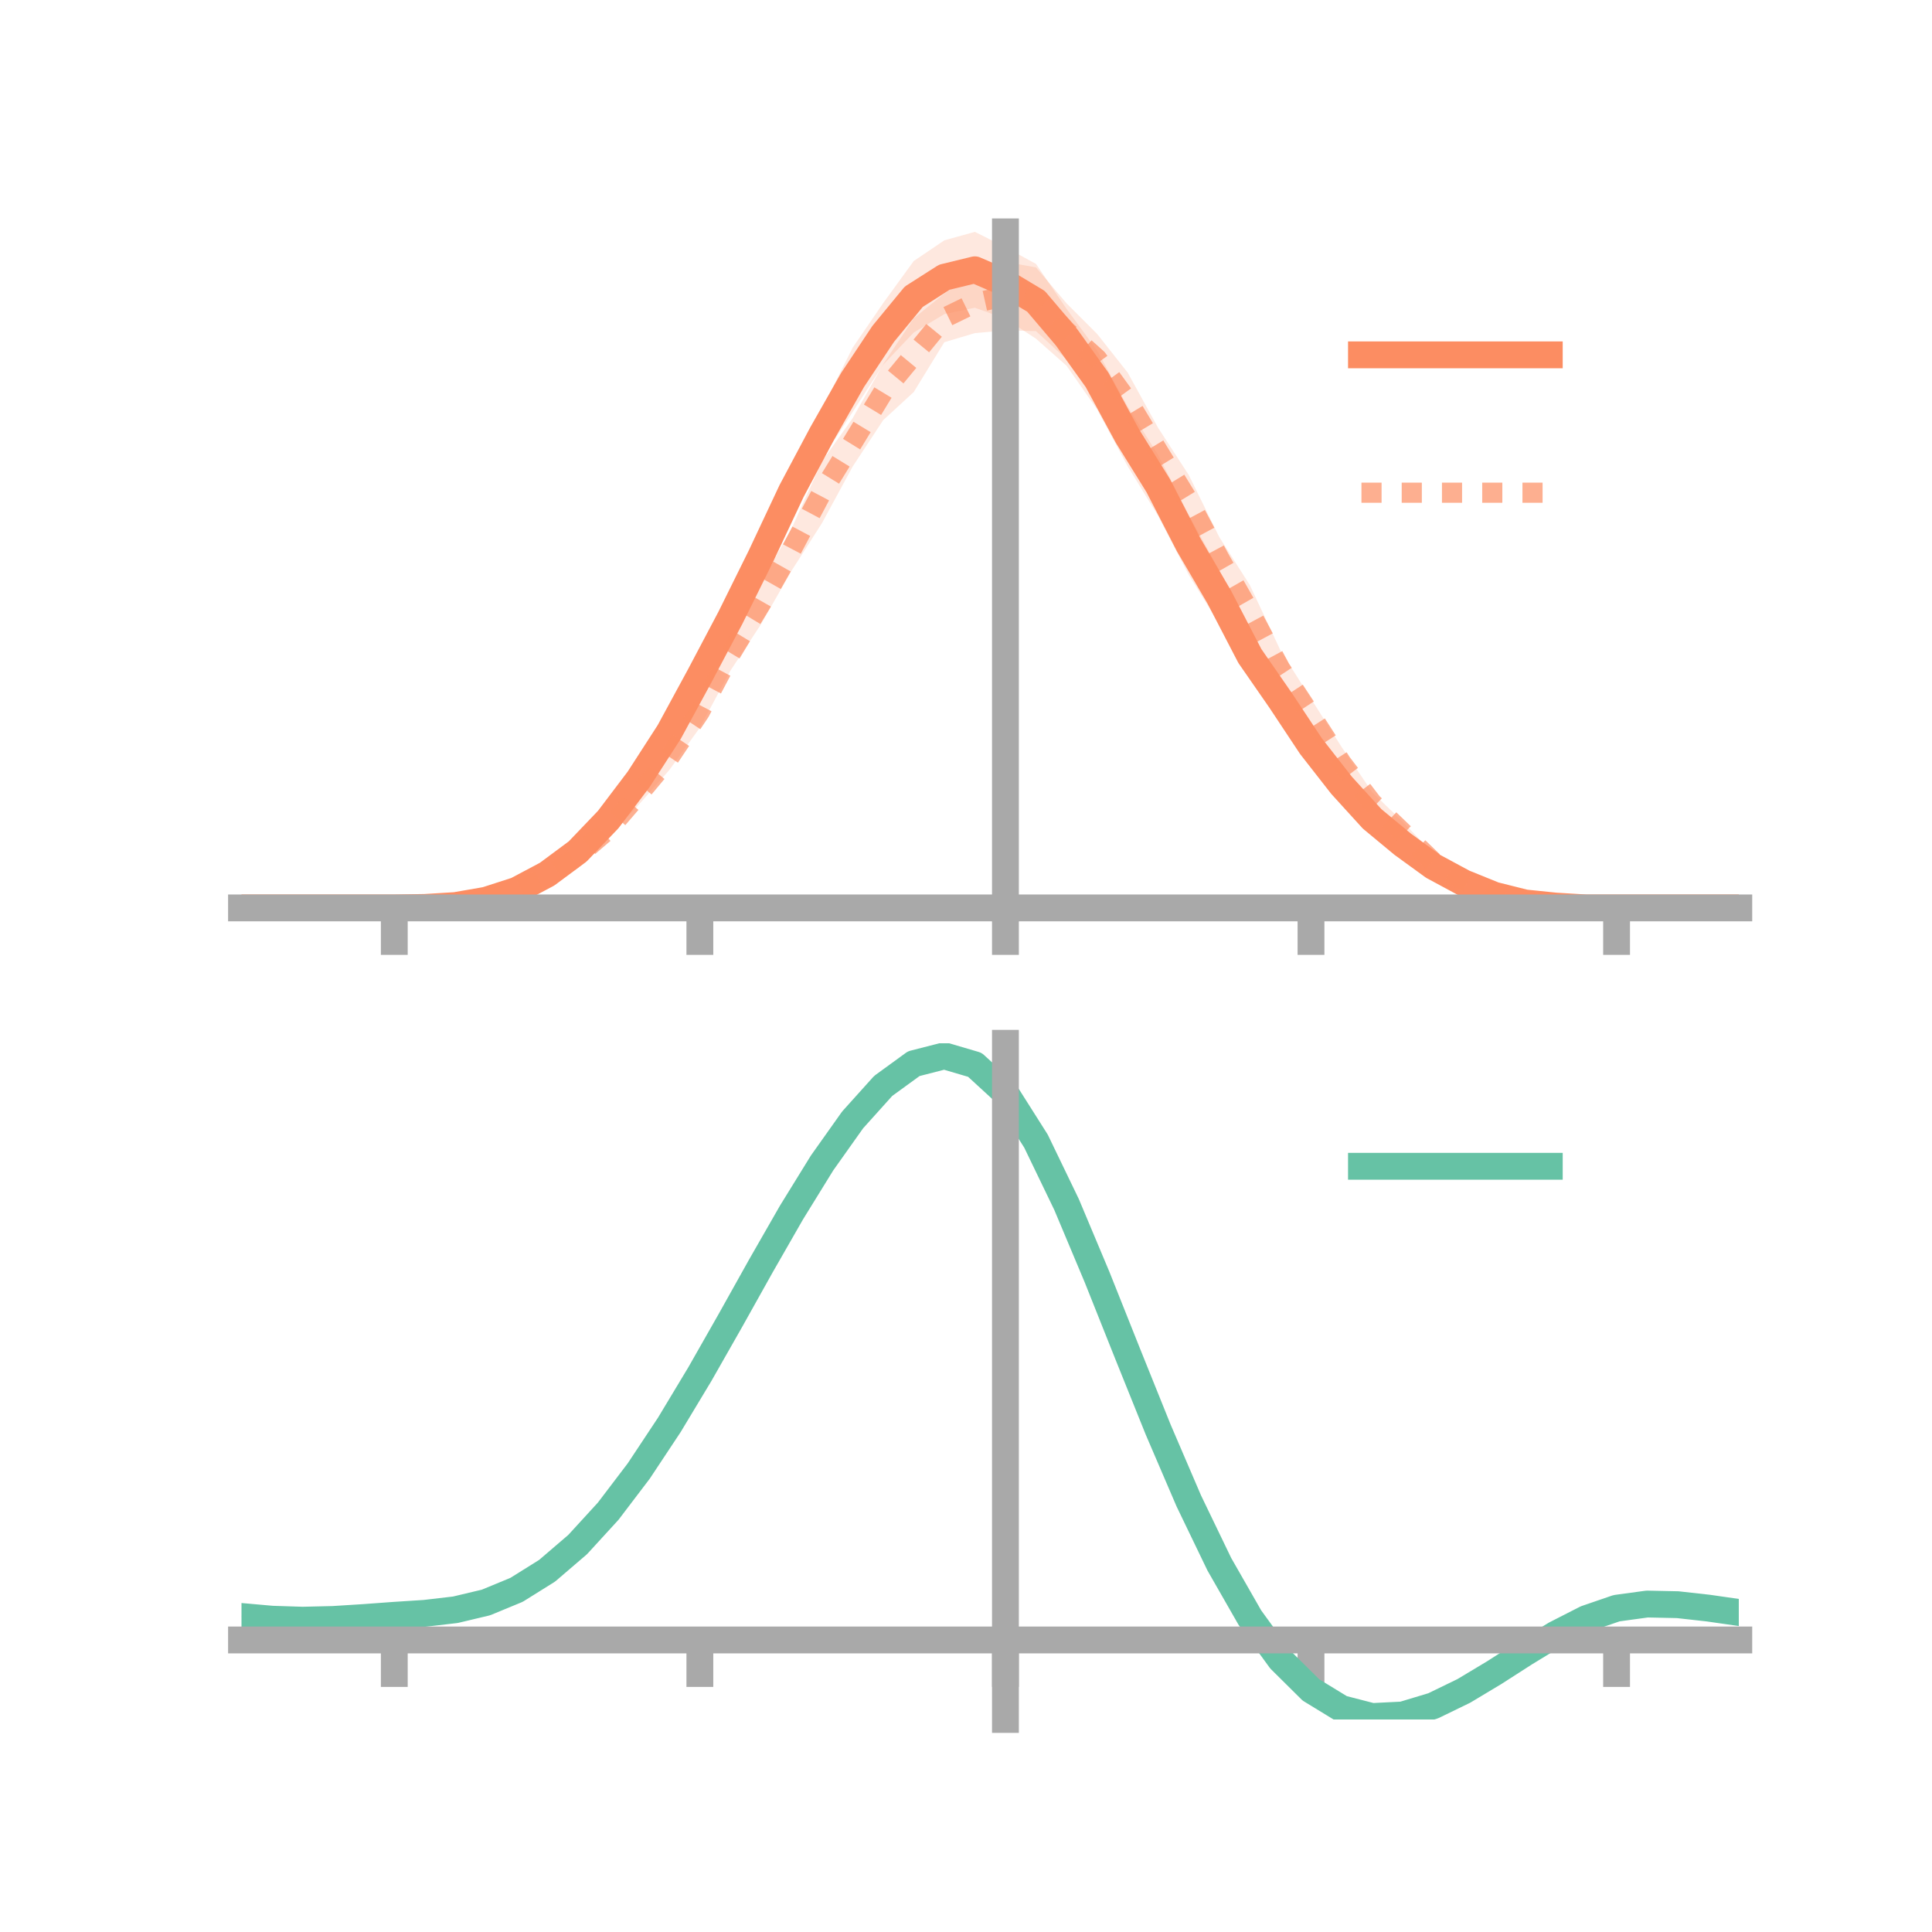 <?xml version="1.0" encoding="utf-8" standalone="no"?>
<!DOCTYPE svg PUBLIC "-//W3C//DTD SVG 1.1//EN"
  "http://www.w3.org/Graphics/SVG/1.1/DTD/svg11.dtd">
<!-- Created with matplotlib (https://matplotlib.org/) -->
<svg height="144pt" version="1.1" viewBox="0 0 144 144" width="144pt" xmlns="http://www.w3.org/2000/svg" xmlns:xlink="http://www.w3.org/1999/xlink">
 <defs>
  <style type="text/css">*{stroke-linecap:butt;stroke-linejoin:round;}</style>
 </defs>
 <g id="figure_1">
  <g id="patch_1">
   <path d="M 0 144 
L 144 144 
L 144 0 
L 0 0 
z
" style="fill:none;"/>
  </g>
  <g id="axes_1">
   <g id="patch_2">
    <path d="M 18 67.68 
L 129.6 67.68 
L 129.6 17.28 
L 18 17.28 
z
" style="fill:none;"/>
   </g>
   <g id="PolyCollection_1">
    <path clip-path="url(#pebaa32b68b)" d="M 18 67.67 
L 18 67.67 
L 20.278 67.67 
L 22.555 67.67 
L 24.833 67.67 
L 27.11 67.67 
L 29.388 67.67 
L 31.665 67.589 
L 33.943 67.398 
L 36.22 66.904 
L 38.498 66.05 
L 40.776 64.742 
L 43.053 62.77 
L 45.331 60.36 
L 47.608 57.057 
L 49.886 53.347 
L 52.163 49.08 
L 54.441 44.134 
L 56.718 39.731 
L 58.996 34.837 
L 61.273 30.463 
L 63.551 25.918 
L 65.829 22.589 
L 68.106 19.455 
L 70.384 17.914 
L 72.661 17.28 
L 74.939 18.428 
L 77.216 19.67 
L 79.494 23.019 
L 81.771 26.12 
L 84.049 30.301 
L 86.327 33.927 
L 88.604 38.387 
L 90.882 42.509 
L 93.159 47.42 
L 95.437 51.089 
L 97.714 54.618 
L 99.992 57.601 
L 102.269 60.322 
L 104.547 62.351 
L 106.824 64.109 
L 109.102 65.465 
L 111.38 66.476 
L 113.657 67.161 
L 115.935 67.44 
L 118.212 67.659 
L 120.49 67.67 
L 122.767 67.67 
L 125.045 67.67 
L 127.322 67.67 
L 129.6 67.67 
L 129.6 67.67 
L 129.6 67.67 
L 127.322 67.67 
L 125.045 67.67 
L 122.767 67.67 
L 120.49 67.67 
L 118.212 67.68 
L 115.935 67.623 
L 113.657 67.434 
L 111.38 66.978 
L 109.102 66.143 
L 106.824 65.043 
L 104.547 63.493 
L 102.269 61.745 
L 99.992 59.461 
L 97.714 56.614 
L 95.437 53.277 
L 93.159 50.375 
L 90.882 46.517 
L 88.604 42.852 
L 86.327 38.464 
L 84.049 34.75 
L 81.771 30.513 
L 79.494 27.258 
L 77.216 25.244 
L 74.939 23.758 
L 72.661 22.935 
L 70.384 23.412 
L 68.106 24.782 
L 65.829 27.183 
L 63.551 30.707 
L 61.273 34.188 
L 58.996 38.37 
L 56.718 43.163 
L 54.441 47.959 
L 52.163 51.632 
L 49.886 55.752 
L 47.608 59.1 
L 45.331 61.811 
L 43.053 64.162 
L 40.776 65.567 
L 38.498 66.68 
L 36.22 67.297 
L 33.943 67.593 
L 31.665 67.679 
L 29.388 67.67 
L 27.11 67.67 
L 24.833 67.67 
L 22.555 67.67 
L 20.278 67.67 
L 18 67.67 
z
" style="fill:#fc8d62;fill-opacity:0.2;"/>
   </g>
   <g id="PolyCollection_2">
    <path clip-path="url(#pebaa32b68b)" d="M 18 67.67 
L 18 67.67 
L 20.278 67.67 
L 22.555 67.67 
L 24.833 67.67 
L 27.11 67.67 
L 29.388 67.67 
L 31.665 67.602 
L 33.943 67.322 
L 36.22 66.94 
L 38.498 66.091 
L 40.776 64.93 
L 43.053 63.175 
L 45.331 61.257 
L 47.608 58.395 
L 49.886 55.518 
L 52.163 51.876 
L 54.441 47.526 
L 56.718 43.446 
L 58.996 39.403 
L 61.273 34.377 
L 63.551 31.174 
L 65.829 27.141 
L 68.106 23.724 
L 70.384 21.879 
L 72.661 20.335 
L 74.939 19.523 
L 77.216 19.93 
L 79.494 22.609 
L 81.771 24.887 
L 84.049 27.769 
L 86.327 31.903 
L 88.604 35.405 
L 90.882 40.039 
L 93.159 43.616 
L 95.437 48.476 
L 97.714 52.078 
L 99.992 55.671 
L 102.269 59.037 
L 104.547 61.245 
L 106.824 63.625 
L 109.102 65.267 
L 111.38 66.37 
L 113.657 67.08 
L 115.935 67.458 
L 118.212 67.629 
L 120.49 67.67 
L 122.767 67.67 
L 125.045 67.67 
L 127.322 67.67 
L 129.6 67.67 
L 129.6 67.67 
L 129.6 67.67 
L 127.322 67.67 
L 125.045 67.67 
L 122.767 67.67 
L 120.49 67.67 
L 118.212 67.685 
L 115.935 67.64 
L 113.657 67.45 
L 111.38 66.915 
L 109.102 66.016 
L 106.824 64.852 
L 104.547 62.839 
L 102.269 60.658 
L 99.992 58.068 
L 97.714 54.572 
L 95.437 51.243 
L 93.159 47.598 
L 90.882 43.185 
L 88.604 39.314 
L 86.327 35.39 
L 84.049 31.97 
L 81.771 28.595 
L 79.494 26.781 
L 77.216 24.678 
L 74.939 24.621 
L 72.661 24.829 
L 70.384 25.507 
L 68.106 29.22 
L 65.829 31.314 
L 63.551 34.776 
L 61.273 38.977 
L 58.996 42.54 
L 56.718 46.536 
L 54.441 49.986 
L 52.163 54.234 
L 49.886 57.394 
L 47.608 59.981 
L 45.331 62.416 
L 43.053 64.391 
L 40.776 65.808 
L 38.498 66.767 
L 36.22 67.277 
L 33.943 67.591 
L 31.665 67.683 
L 29.388 67.67 
L 27.11 67.67 
L 24.833 67.67 
L 22.555 67.67 
L 20.278 67.67 
L 18 67.67 
z
" style="fill:#fc8d62;fill-opacity:0.2;"/>
   </g>
   <g id="matplotlib.axis_1">
    <g id="xtick_1">
     <g id="line2d_1">
      <defs>
       <path d="M 0 0 
L 0 3.5 
" id="m5cf6918091" style="stroke:#a9a9a9;stroke-width:2;"/>
      </defs>
      <g>
       <use style="fill:#a9a9a9;stroke:#a9a9a9;stroke-width:2;" x="29.388" xlink:href="#m5cf6918091" y="67.67"/>
      </g>
     </g>
    </g>
    <g id="xtick_2">
     <g id="line2d_2">
      <g>
       <use style="fill:#a9a9a9;stroke:#a9a9a9;stroke-width:2;" x="52.163" xlink:href="#m5cf6918091" y="67.67"/>
      </g>
     </g>
    </g>
    <g id="xtick_3">
     <g id="line2d_3">
      <g>
       <use style="fill:#a9a9a9;stroke:#a9a9a9;stroke-width:2;" x="74.939" xlink:href="#m5cf6918091" y="67.67"/>
      </g>
     </g>
    </g>
    <g id="xtick_4">
     <g id="line2d_4">
      <g>
       <use style="fill:#a9a9a9;stroke:#a9a9a9;stroke-width:2;" x="97.714" xlink:href="#m5cf6918091" y="67.67"/>
      </g>
     </g>
    </g>
    <g id="xtick_5">
     <g id="line2d_5">
      <g>
       <use style="fill:#a9a9a9;stroke:#a9a9a9;stroke-width:2;" x="120.49" xlink:href="#m5cf6918091" y="67.67"/>
      </g>
     </g>
    </g>
   </g>
   <g id="matplotlib.axis_2"/>
   <g id="line2d_6">
    <path clip-path="url(#pebaa32b68b)" d="M 18 67.67 
L 20.278 67.67 
L 22.555 67.67 
L 24.833 67.67 
L 27.11 67.67 
L 29.388 67.67 
L 31.665 67.634 
L 33.943 67.495 
L 36.22 67.1 
L 38.498 66.365 
L 40.776 65.155 
L 43.053 63.466 
L 45.331 61.086 
L 47.608 58.079 
L 49.886 54.549 
L 52.163 50.356 
L 54.441 46.046 
L 56.718 41.447 
L 58.996 36.603 
L 61.273 32.325 
L 63.551 28.312 
L 65.829 24.886 
L 68.106 22.118 
L 70.384 20.663 
L 72.661 20.108 
L 74.939 21.093 
L 77.216 22.457 
L 79.494 25.139 
L 81.771 28.317 
L 84.049 32.526 
L 86.327 36.196 
L 88.604 40.619 
L 90.882 44.513 
L 93.159 48.897 
L 95.437 52.183 
L 97.714 55.616 
L 99.992 58.531 
L 102.269 61.033 
L 104.547 62.922 
L 106.824 64.576 
L 109.102 65.804 
L 111.38 66.727 
L 113.657 67.298 
L 115.935 67.532 
L 118.212 67.67 
L 120.49 67.67 
L 122.767 67.67 
L 125.045 67.67 
L 127.322 67.67 
L 129.6 67.67 
" style="fill:none;stroke:#fc8d62;stroke-linecap:square;stroke-width:2;"/>
   </g>
   <g id="line2d_7">
    <path clip-path="url(#pebaa32b68b)" d="M 18 67.67 
L 20.278 67.67 
L 22.555 67.67 
L 24.833 67.67 
L 27.11 67.67 
L 29.388 67.67 
L 31.665 67.643 
L 33.943 67.457 
L 36.22 67.109 
L 38.498 66.429 
L 40.776 65.369 
L 43.053 63.783 
L 45.331 61.836 
L 47.608 59.188 
L 49.886 56.456 
L 52.163 53.055 
L 54.441 48.756 
L 56.718 44.991 
L 58.996 40.971 
L 61.273 36.677 
L 63.551 32.975 
L 65.829 29.227 
L 68.106 26.472 
L 70.384 23.693 
L 72.661 22.582 
L 74.939 22.072 
L 77.216 22.304 
L 79.494 24.695 
L 81.771 26.741 
L 84.049 29.87 
L 86.327 33.647 
L 88.604 37.359 
L 90.882 41.612 
L 93.159 45.607 
L 95.437 49.86 
L 97.714 53.325 
L 99.992 56.869 
L 102.269 59.848 
L 104.547 62.042 
L 106.824 64.238 
L 109.102 65.642 
L 111.38 66.643 
L 113.657 67.265 
L 115.935 67.549 
L 118.212 67.657 
L 120.49 67.67 
L 122.767 67.67 
L 125.045 67.67 
L 127.322 67.67 
L 129.6 67.67 
" style="fill:none;stroke:#fc8d62;stroke-dasharray:1.5,1.5;stroke-dashoffset:0;stroke-opacity:0.7;stroke-width:1.5;"/>
   </g>
   <g id="patch_3">
    <path d="M 74.939 67.68 
L 74.939 17.28 
" style="fill:none;stroke:#a9a9a9;stroke-linecap:square;stroke-linejoin:miter;stroke-width:2;"/>
   </g>
   <g id="patch_4">
    <path d="M 129.6 67.68 
L 129.6 17.28 
" style="fill:none;"/>
   </g>
   <g id="patch_5">
    <path d="M 18 67.67 
L 129.6 67.67 
" style="fill:none;stroke:#a9a9a9;stroke-linecap:square;stroke-linejoin:miter;stroke-width:2;"/>
   </g>
   <g id="patch_6">
    <path d="M 18 17.28 
L 129.6 17.28 
" style="fill:none;"/>
   </g>
   <g id="legend_1">
    <g id="line2d_8">
     <path d="M 101.475 26.449 
L 115.475 26.449 
" style="fill:none;stroke:#fc8d62;stroke-linecap:square;stroke-width:2;"/>
    </g>
    <g id="line2d_9"/>
    <g id="text_1">
     <!--   -->
     <g transform="translate(121.075 28.899)scale(0.07 -0.07)">
      <defs>
       <path id="DejaVuSans-32"/>
      </defs>
      <use xlink:href="#DejaVuSans-32"/>
     </g>
    </g>
    <g id="line2d_10">
     <path d="M 101.475 36.724 
L 115.475 36.724 
" style="fill:none;stroke:#fc8d62;stroke-dasharray:1.5,1.5;stroke-dashoffset:0;stroke-opacity:0.7;stroke-width:1.5;"/>
    </g>
    <g id="line2d_11"/>
    <g id="text_2">
     <!--   -->
     <g transform="translate(121.075 39.174)scale(0.07 -0.07)">
      <use xlink:href="#DejaVuSans-32"/>
     </g>
    </g>
   </g>
  </g>
  <g id="axes_2">
   <g id="patch_7">
    <path d="M 18 128.16 
L 129.6 128.16 
L 129.6 77.76 
L 18 77.76 
z
" style="fill:none;"/>
   </g>
   <g id="PolyCollection_3">
    <path clip-path="url(#p0d8946c26c)" d="M 18 120.525 
L 18 120.443 
L 20.278 120.655 
L 22.555 120.729 
L 24.833 120.668 
L 27.11 120.515 
L 29.388 120.341 
L 31.665 120.187 
L 33.943 119.916 
L 36.22 119.368 
L 38.498 118.417 
L 40.776 116.972 
L 43.053 114.983 
L 45.331 112.441 
L 47.608 109.377 
L 49.886 105.858 
L 52.163 101.986 
L 54.441 97.89 
L 56.718 93.724 
L 58.996 89.662 
L 61.273 85.895 
L 63.551 82.62 
L 65.829 80.039 
L 68.106 78.354 
L 70.384 77.76 
L 72.661 78.442 
L 74.939 80.567 
L 77.216 84.213 
L 79.494 89.004 
L 81.771 94.502 
L 84.049 100.302 
L 86.327 106.045 
L 88.604 111.432 
L 90.882 116.229 
L 93.159 120.267 
L 95.437 123.444 
L 97.714 125.723 
L 99.992 127.124 
L 102.269 127.719 
L 104.547 127.613 
L 106.824 126.941 
L 109.102 125.853 
L 111.38 124.511 
L 113.657 123.076 
L 115.935 121.708 
L 118.212 120.56 
L 120.49 119.783 
L 122.767 119.475 
L 125.045 119.529 
L 127.322 119.792 
L 129.6 120.132 
L 129.6 120.238 
L 129.6 120.238 
L 127.322 119.923 
L 125.045 119.679 
L 122.767 119.637 
L 120.49 119.95 
L 118.212 120.739 
L 115.935 121.916 
L 113.657 123.331 
L 111.38 124.819 
L 109.102 126.211 
L 106.824 127.338 
L 104.547 128.038 
L 102.269 128.16 
L 99.992 127.579 
L 97.714 126.2 
L 95.437 123.967 
L 93.159 120.871 
L 90.882 116.951 
L 88.604 112.301 
L 86.327 107.08 
L 84.049 101.511 
L 81.771 95.883 
L 79.494 90.543 
L 77.216 85.889 
L 74.939 82.347 
L 72.661 80.289 
L 70.384 79.631 
L 68.106 80.208 
L 65.829 81.834 
L 63.551 84.319 
L 61.273 87.465 
L 58.996 91.077 
L 56.718 94.964 
L 54.441 98.946 
L 52.163 102.856 
L 49.886 106.549 
L 47.608 109.905 
L 45.331 112.831 
L 43.053 115.265 
L 40.776 117.18 
L 38.498 118.582 
L 36.22 119.512 
L 33.943 120.048 
L 31.665 120.308 
L 29.388 120.45 
L 27.11 120.608 
L 24.833 120.742 
L 22.555 120.789 
L 20.278 120.717 
L 18 120.525 
z
" style="fill:#66c2a5;fill-opacity:0.2;"/>
   </g>
   <g id="matplotlib.axis_3">
    <g id="xtick_6">
     <g id="line2d_12">
      <g>
       <use style="fill:#a9a9a9;stroke:#a9a9a9;stroke-width:2;" x="29.388" xlink:href="#m5cf6918091" y="122.234"/>
      </g>
     </g>
    </g>
    <g id="xtick_7">
     <g id="line2d_13">
      <g>
       <use style="fill:#a9a9a9;stroke:#a9a9a9;stroke-width:2;" x="52.163" xlink:href="#m5cf6918091" y="122.234"/>
      </g>
     </g>
    </g>
    <g id="xtick_8">
     <g id="line2d_14">
      <g>
       <use style="fill:#a9a9a9;stroke:#a9a9a9;stroke-width:2;" x="74.939" xlink:href="#m5cf6918091" y="122.234"/>
      </g>
     </g>
    </g>
    <g id="xtick_9">
     <g id="line2d_15">
      <g>
       <use style="fill:#a9a9a9;stroke:#a9a9a9;stroke-width:2;" x="97.714" xlink:href="#m5cf6918091" y="122.234"/>
      </g>
     </g>
    </g>
    <g id="xtick_10">
     <g id="line2d_16">
      <g>
       <use style="fill:#a9a9a9;stroke:#a9a9a9;stroke-width:2;" x="120.49" xlink:href="#m5cf6918091" y="122.234"/>
      </g>
     </g>
    </g>
   </g>
   <g id="matplotlib.axis_4"/>
   <g id="line2d_17">
    <path clip-path="url(#p0d8946c26c)" d="M 18 120.484 
L 20.278 120.686 
L 22.555 120.759 
L 24.833 120.705 
L 27.11 120.562 
L 29.388 120.395 
L 31.665 120.248 
L 33.943 119.982 
L 36.22 119.44 
L 38.498 118.499 
L 40.776 117.076 
L 43.053 115.124 
L 45.331 112.636 
L 47.608 109.641 
L 49.886 106.204 
L 52.163 102.421 
L 54.441 98.418 
L 56.718 94.344 
L 58.996 90.37 
L 61.273 86.68 
L 63.551 83.469 
L 65.829 80.937 
L 68.106 79.281 
L 70.384 78.696 
L 72.661 79.365 
L 74.939 81.457 
L 77.216 85.051 
L 79.494 89.773 
L 81.771 95.193 
L 84.049 100.906 
L 86.327 106.562 
L 88.604 111.866 
L 90.882 116.59 
L 93.159 120.569 
L 95.437 123.706 
L 97.714 125.961 
L 99.992 127.352 
L 102.269 127.939 
L 104.547 127.825 
L 106.824 127.139 
L 109.102 126.032 
L 111.38 124.665 
L 113.657 123.203 
L 115.935 121.812 
L 118.212 120.649 
L 120.49 119.867 
L 122.767 119.556 
L 125.045 119.604 
L 127.322 119.858 
L 129.6 120.185 
" style="fill:none;stroke:#66c2a5;stroke-linecap:square;stroke-width:2;"/>
   </g>
   <g id="patch_8">
    <path d="M 74.939 128.16 
L 74.939 77.76 
" style="fill:none;stroke:#a9a9a9;stroke-linecap:square;stroke-linejoin:miter;stroke-width:2;"/>
   </g>
   <g id="patch_9">
    <path d="M 129.6 128.16 
L 129.6 77.76 
" style="fill:none;"/>
   </g>
   <g id="patch_10">
    <path d="M 18 122.234 
L 129.6 122.234 
" style="fill:none;stroke:#a9a9a9;stroke-linecap:square;stroke-linejoin:miter;stroke-width:2;"/>
   </g>
   <g id="patch_11">
    <path d="M 18 77.76 
L 129.6 77.76 
" style="fill:none;"/>
   </g>
   <g id="legend_2">
    <g id="line2d_18">
     <path d="M 101.475 86.929 
L 115.475 86.929 
" style="fill:none;stroke:#66c2a5;stroke-linecap:square;stroke-width:2;"/>
    </g>
    <g id="line2d_19"/>
    <g id="text_3">
     <!--   -->
     <g transform="translate(121.075 89.379)scale(0.07 -0.07)">
      <use xlink:href="#DejaVuSans-32"/>
     </g>
    </g>
   </g>
  </g>
 </g>
 <defs>
  <clipPath id="pebaa32b68b">
   <rect height="50.4" width="111.6" x="18" y="17.28"/>
  </clipPath>
  <clipPath id="p0d8946c26c">
   <rect height="50.4" width="111.6" x="18" y="77.76"/>
  </clipPath>
 </defs>
</svg>
